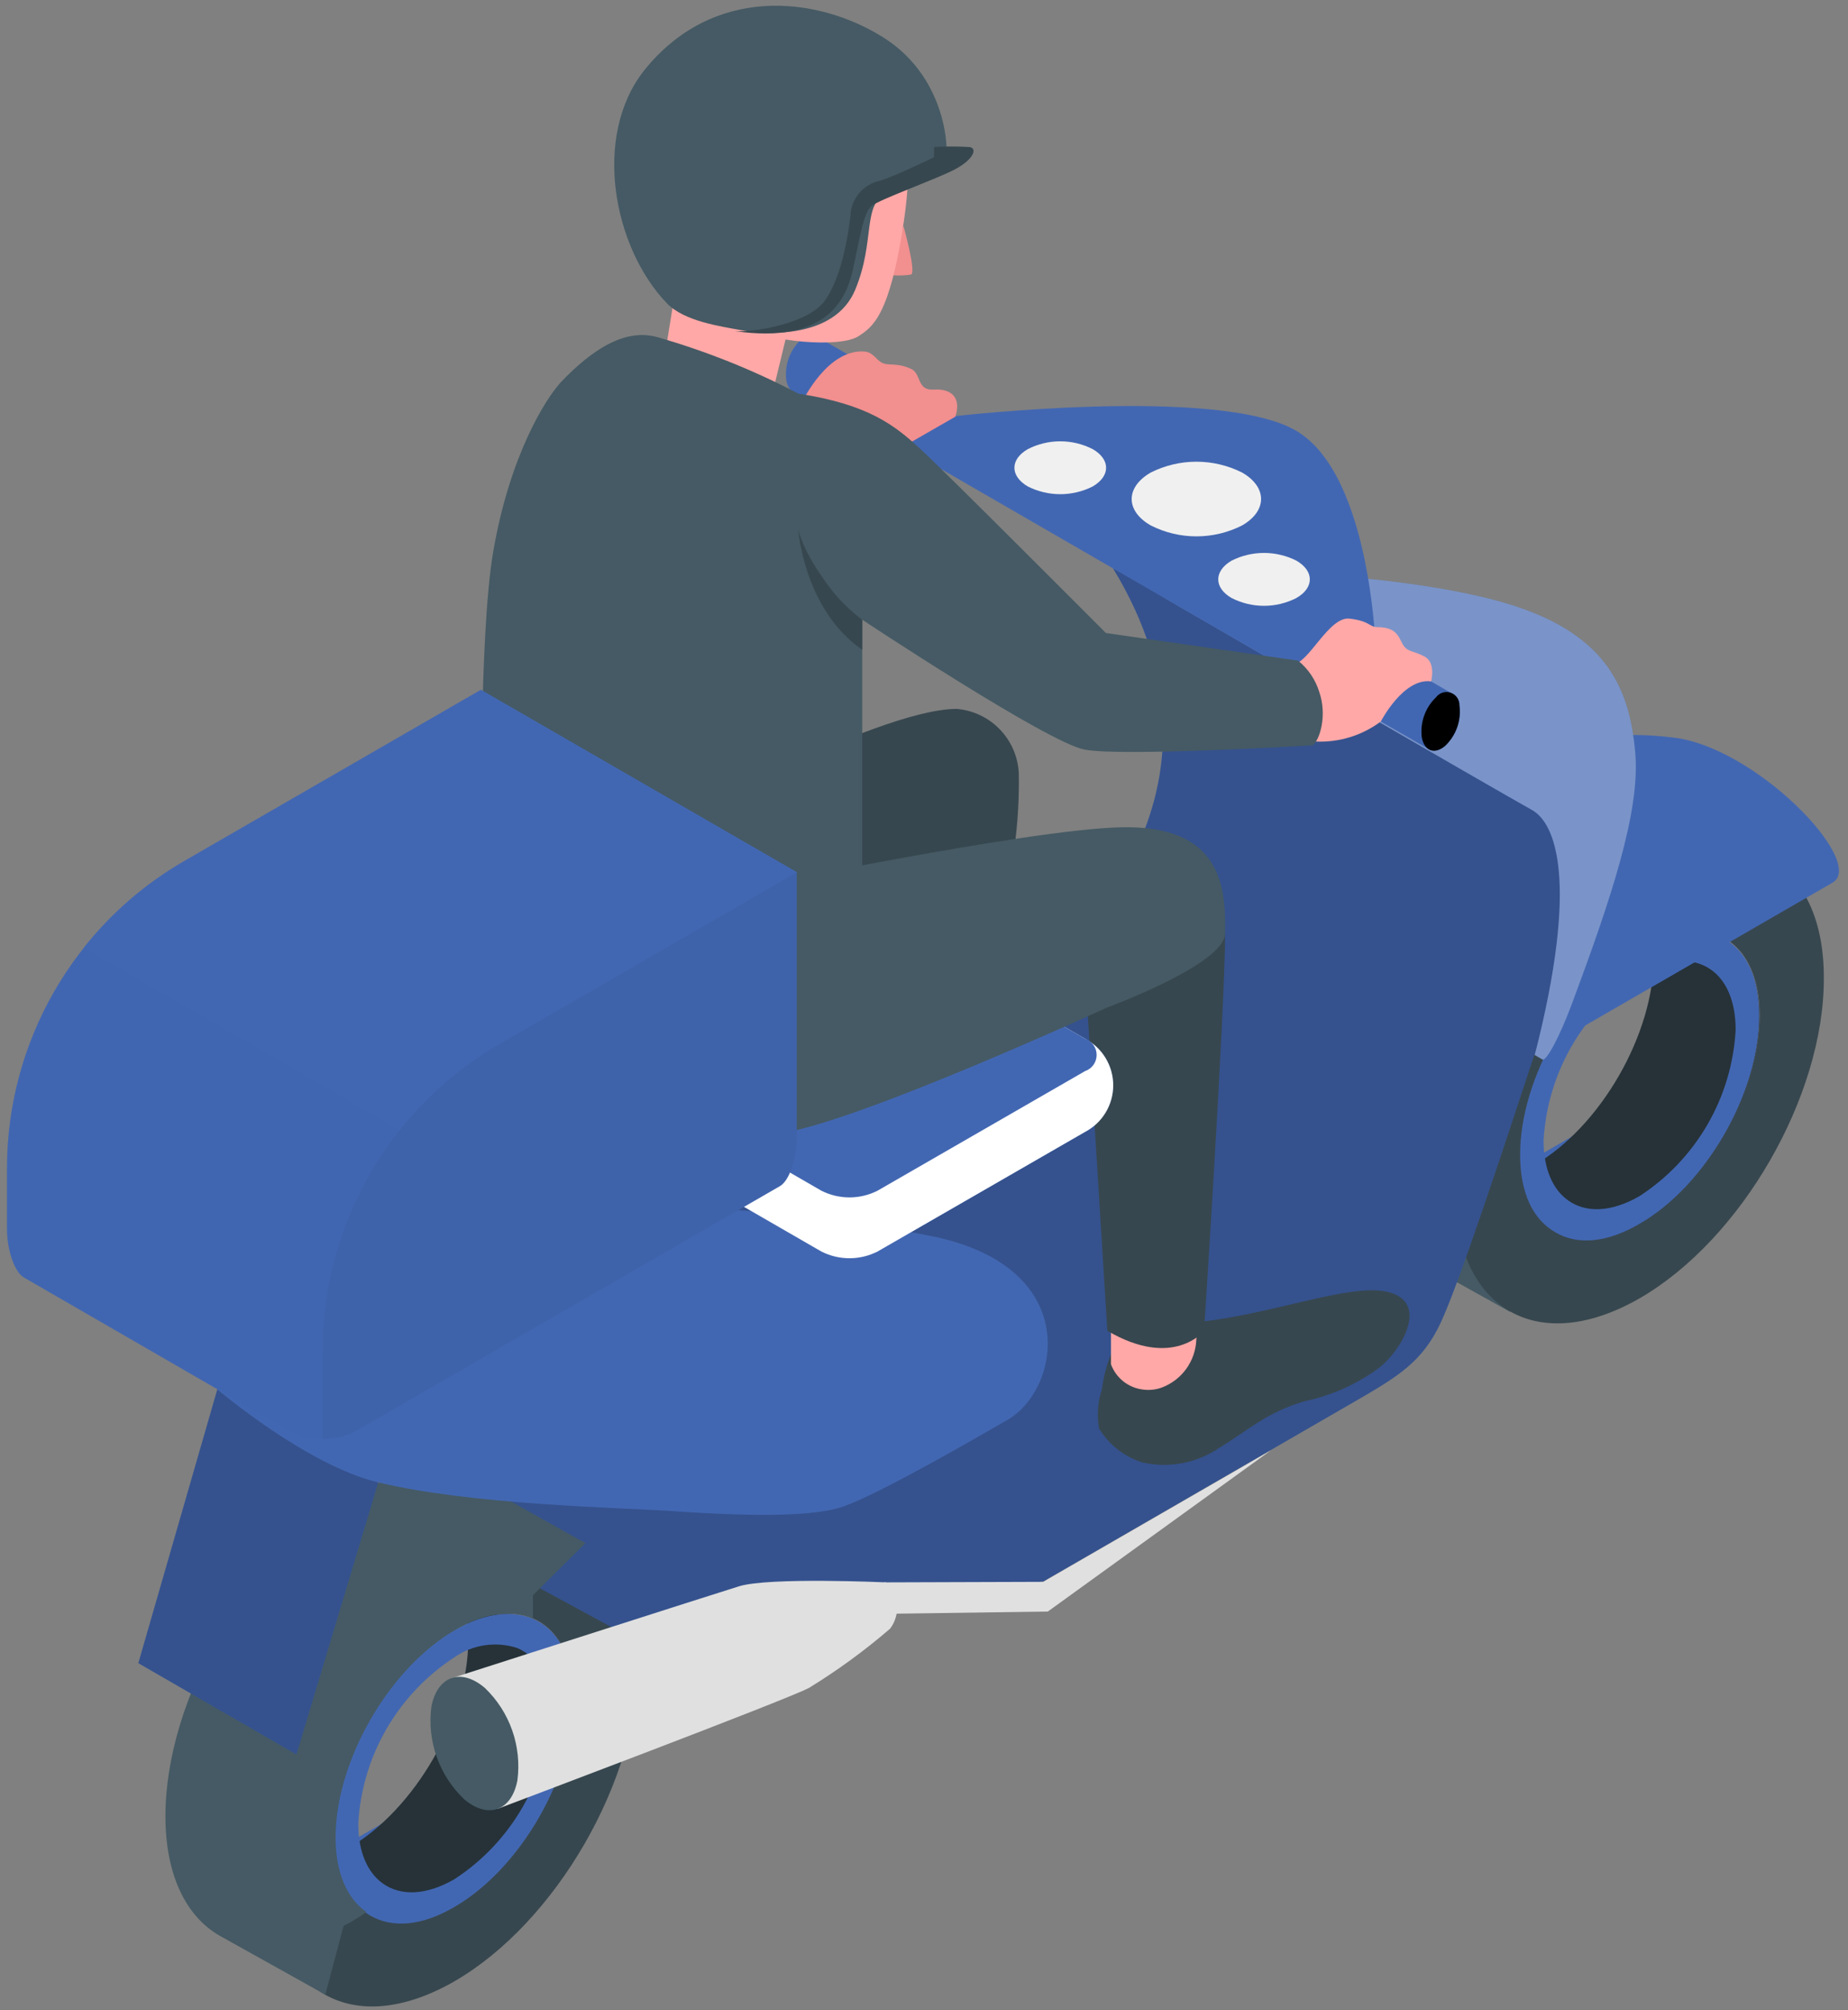 <svg width="171" height="186" viewBox="0 0 171 186" fill="none" xmlns="http://www.w3.org/2000/svg">
<rect x="0" y="0" width="171" height="186" fill="#808080" stroke="none"/>
<path d="M29.864 177.528L44.48 169.08L39.608 166.272L24.992 174.708L29.864 177.528Z" fill="#4267B2"/>
<path d="M59.108 160.644L73.736 152.196L68.852 149.388L54.236 157.824L59.108 160.644Z" fill="#4267B2"/>
<path d="M53.096 157.2C53.096 164.256 48.152 172.8 42.044 176.4C38.792 178.284 35.864 178.344 33.848 176.928C33.035 176.289 32.368 175.485 31.89 174.568C31.412 173.652 31.134 172.644 31.076 171.612C31.486 171.42 31.887 171.208 32.276 170.976C38.384 167.46 43.328 158.88 43.328 151.776C43.334 151.25 43.302 150.725 43.232 150.204C44.147 149.72 45.154 149.431 46.187 149.357C47.219 149.282 48.257 149.424 49.232 149.772C51.632 150.78 53.096 153.384 53.096 157.2Z" fill="#263238"/>
<path d="M54.092 142.704L53.888 142.584C50.816 140.952 46.688 141.252 42.044 143.916C32.624 149.352 24.98 162.576 24.98 173.46C24.98 178.932 26.912 182.76 30.032 184.536C33.152 186.312 37.364 186.012 42.032 183.336C51.452 177.9 59.084 164.664 59.084 153.78C59.096 148.308 57.2 144.48 54.092 142.704ZM42.092 176.376C38.828 178.26 35.9 178.32 33.884 176.892C32.108 175.692 31.028 173.292 31.028 169.992C31.028 162.948 35.984 154.392 42.092 150.792C44.876 149.184 47.408 148.908 49.292 149.736C51.62 150.732 53.084 153.336 53.084 157.176C53.096 164.28 48.152 172.86 42.044 176.4L42.092 176.376Z" fill="#37474F"/>
<path d="M49.856 150.06L49.724 149.988C47.732 148.92 45.032 149.124 42.044 150.84C35.936 154.368 30.98 162.948 30.98 170.04C30.98 173.64 32.18 176.04 34.256 177.24C36.332 178.44 39.056 178.2 42.044 176.448C48.152 172.92 53.096 164.34 53.096 157.248C53.096 153.696 51.86 151.2 49.856 150.06ZM42.044 173.88C39.428 175.392 37.076 175.44 35.444 174.288C34.028 173.292 33.152 171.384 33.152 168.744C33.32 165.66 34.213 162.658 35.758 159.983C37.303 157.308 39.456 155.035 42.044 153.348C42.885 152.761 43.851 152.378 44.865 152.23C45.88 152.083 46.915 152.173 47.888 152.496C49.76 153.3 50.936 155.388 50.936 158.496C50.769 161.579 49.877 164.579 48.331 167.252C46.786 169.925 44.632 172.196 42.044 173.88Z" fill="#4267B2"/>
<path d="M88.352 143.748L102.98 135.312L98.108 132.492L83.48 140.94L88.352 143.748Z" fill="#4267B2"/>
<path d="M117.608 126.864L132.224 118.428L127.352 115.608L112.724 124.056L117.608 126.864Z" fill="#4267B2"/>
<path d="M146.852 109.98L161.468 101.544L156.596 98.724L141.968 107.172L146.852 109.98Z" fill="#4267B2"/>
<path d="M74.072 31.464C74.225 31.26 74.439 31.11 74.683 31.035C74.927 30.961 75.188 30.966 75.429 31.051C75.67 31.135 75.877 31.294 76.022 31.504C76.166 31.714 76.24 31.965 76.232 32.22C76.326 32.903 76.256 33.599 76.029 34.249C75.801 34.9 75.423 35.488 74.924 35.964C73.964 36.792 72.992 36.456 72.764 35.208C72.671 34.525 72.741 33.83 72.969 33.179C73.196 32.528 73.574 31.941 74.072 31.464Z" fill="#4267B2"/>
<path d="M85.328 36.768L75.548 31.116L73.4 36.288L83.216 41.952L85.328 36.768Z" fill="#4267B2"/>
<path d="M83.828 37.092C84.788 36.276 85.748 36.612 85.988 37.86C86.076 38.542 86.003 39.235 85.774 39.884C85.544 40.532 85.166 41.117 84.668 41.592C83.708 42.42 82.736 42.084 82.508 40.836C82.421 40.152 82.494 39.458 82.724 38.807C82.953 38.157 83.331 37.57 83.828 37.092Z" fill="#4267B2"/>
<path d="M158.996 84.42C158.996 84.66 158.996 84.876 158.996 85.116C158.996 85.596 158.996 86.088 158.996 86.58C157.052 85.752 154.52 86.028 151.736 87.636C145.628 91.164 140.672 99.744 140.672 106.836C140.672 110.124 141.752 112.5 143.528 113.736C143.029 114.091 142.513 114.419 141.98 114.72L141.416 115.008L139.724 121.38L129.932 115.92C126.836 114.132 124.928 110.316 124.928 104.868C124.928 93.984 132.56 80.76 141.98 75.312C146.636 72.624 150.848 72.348 153.98 74.112L163.58 79.488L163.784 79.608L158.996 84.42Z" fill="#455A64"/>
<path d="M163.772 79.5L163.568 79.38C160.496 77.748 156.368 78.048 151.724 80.712C142.304 86.148 134.66 99.372 134.66 110.256C134.66 115.728 136.592 119.556 139.712 121.332C142.832 123.108 147.044 122.808 151.712 120.132C161.132 114.696 168.764 101.46 168.764 90.576C168.8 85.104 166.868 81.276 163.772 79.5ZM151.772 113.172C148.508 115.056 145.58 115.116 143.564 113.688C141.788 112.488 140.708 110.088 140.708 106.788C140.708 99.744 145.664 91.188 151.772 87.588C154.556 85.98 157.088 85.704 159.032 86.532C161.36 87.528 162.824 90.132 162.824 93.972C162.8 101.076 157.832 109.656 151.724 113.172H151.772Z" fill="#37474F"/>
<path d="M162.8 94.02C162.8 101.076 157.856 109.62 151.748 113.22C148.496 115.104 145.568 115.164 143.552 113.748C142.739 113.109 142.072 112.305 141.594 111.388C141.116 110.472 140.838 109.464 140.78 108.432C141.19 108.24 141.591 108.028 141.98 107.796C148.088 104.28 153.032 95.7 153.032 88.596C153.038 88.07 153.006 87.545 152.936 87.024C153.851 86.54 154.858 86.251 155.891 86.177C156.924 86.102 157.961 86.244 158.936 86.592C161.312 87.6 162.8 90.18 162.8 94.02Z" fill="#263238"/>
<path d="M159.536 86.856L159.404 86.772C157.412 85.716 154.7 85.908 151.724 87.636C145.616 91.164 140.66 99.732 140.66 106.836C140.66 110.436 141.86 112.836 143.936 114.036C146.012 115.236 148.736 114.984 151.724 113.232C157.832 109.716 162.776 101.136 162.776 94.032C162.8 90.492 161.6 88.008 159.536 86.856ZM151.724 110.664C149.096 112.188 146.744 112.236 145.124 111.084C143.696 110.088 142.832 108.18 142.832 105.54C143 102.456 143.893 99.454 145.438 96.779C146.983 94.104 149.136 91.831 151.724 90.144C153.956 88.848 155.996 88.62 157.556 89.292C159.428 90.096 160.604 92.184 160.604 95.292C160.437 98.372 159.546 101.369 158.003 104.04C156.46 106.711 154.309 108.981 151.724 110.664Z" fill="#4267B2"/>
<path d="M141.968 97.608L169.568 81.672C172.772 79.812 162.368 68.952 154.628 68.22C150.367 67.705 146.045 68.115 141.956 69.42C141.956 69.42 147.848 76.968 146.84 81.252C145.832 85.536 141.968 97.608 141.968 97.608Z" fill="#4267B2"/>
<path d="M102.98 52.572C102.98 52.572 142.988 72.756 144.716 73.968C146.444 75.18 144.716 89.256 141.968 97.608C139.22 105.96 134.996 118.8 133.304 122.4C131.612 126 129.404 127.344 125.348 129.684L96.548 146.328L57.56 151.08L42.08 142.68L46.112 117.348C46.112 117.348 87.548 95.304 93.224 92.028C98.9 88.752 115.688 73.38 102.98 52.572Z" fill="#4267B2"/>
<path opacity="0.2" d="M102.98 52.572C102.98 52.572 142.988 72.756 144.716 73.968C146.444 75.18 144.716 89.256 141.968 97.608C139.22 105.96 134.996 118.8 133.304 122.4C131.612 126 129.404 127.344 125.348 129.684L96.548 146.328L57.56 151.08L42.08 142.68L46.112 117.348C46.112 117.348 87.548 95.304 93.224 92.028C98.9 88.752 115.688 73.38 102.98 52.572Z" fill="black"/>
<path d="M145.484 92.796C149.084 83.124 151.772 75.108 151.316 69.696C150.764 63.276 148.364 58.032 137.78 55.392C127.196 52.752 112.4 52.8 112.4 52.8L107.9 55.404C107.9 55.404 138.332 73.044 141.788 74.964C143.9 76.164 146.156 81.456 142.016 97.62L142.724 98.028C143.072 98.244 144.332 95.904 145.484 92.796Z" fill="#4267B2"/>
<path opacity="0.3" d="M145.484 92.796C149.084 83.124 151.772 75.108 151.316 69.696C150.764 63.276 148.364 58.032 137.78 55.392C127.196 52.752 112.4 52.8 112.4 52.8L107.9 55.404C107.9 55.404 138.332 73.044 141.788 74.964C143.9 76.164 146.156 81.456 142.016 97.62L142.724 98.028C143.072 98.244 144.332 95.904 145.484 92.796Z" fill="white"/>
<path d="M122.432 63.828L127.352 61.02C127.352 61.02 127.064 43.968 119.888 39.828C112.712 35.688 88.352 38.508 88.352 38.508L83.48 41.316L122.432 63.828Z" fill="#4267B2"/>
<path d="M106.472 43.728C104.132 45.084 104.132 47.268 106.472 48.612C107.784 49.28 109.236 49.628 110.708 49.628C112.18 49.628 113.632 49.28 114.944 48.612C117.272 47.268 117.272 45.072 114.944 43.728C113.63 43.066 112.179 42.72 110.708 42.72C109.237 42.72 107.786 43.066 106.472 43.728Z" fill="#F0F0F0"/>
<path d="M113.96 51.876C112.316 52.836 112.316 54.384 113.96 55.332C114.889 55.807 115.917 56.055 116.96 56.055C118.003 56.055 119.031 55.807 119.96 55.332C121.616 54.384 121.616 52.836 119.96 51.876C119.03 51.407 118.002 51.162 116.96 51.162C115.918 51.162 114.89 51.407 113.96 51.876Z" fill="#F0F0F0"/>
<path d="M95.108 41.556C93.452 42.504 93.452 44.052 95.108 45.012C96.038 45.481 97.066 45.726 98.108 45.726C99.15 45.726 100.178 45.481 101.108 45.012C102.764 44.052 102.764 42.504 101.108 41.556C100.179 41.081 99.151 40.833 98.108 40.833C97.065 40.833 96.037 41.081 95.108 41.556Z" fill="#F0F0F0"/>
<path d="M123.2 58.884C124.16 58.056 125.12 58.392 125.36 59.64C125.448 60.324 125.375 61.019 125.146 61.669C124.917 62.319 124.538 62.907 124.04 63.384C123.887 63.588 123.673 63.738 123.429 63.813C123.185 63.887 122.924 63.882 122.683 63.797C122.442 63.713 122.235 63.554 122.09 63.344C121.946 63.134 121.872 62.883 121.88 62.628C121.788 61.944 121.859 61.248 122.089 60.597C122.318 59.946 122.699 59.359 123.2 58.884Z" fill="#4267B2"/>
<path d="M134.396 64.188L124.604 58.536L122.468 63.708L132.272 69.36L134.396 64.188Z" fill="#4267B2"/>
<path d="M132.884 64.512C133.037 64.308 133.251 64.158 133.495 64.083C133.739 64.009 134 64.014 134.241 64.099C134.482 64.183 134.689 64.342 134.834 64.552C134.978 64.762 135.052 65.013 135.044 65.268C135.135 65.952 135.063 66.648 134.834 67.299C134.604 67.949 134.224 68.537 133.724 69.012C132.764 69.84 131.804 69.492 131.564 68.256C131.475 67.572 131.547 66.877 131.777 66.226C132.006 65.576 132.385 64.989 132.884 64.512Z" fill="#4267B2"/>
<path d="M132.884 64.512C133.037 64.308 133.251 64.158 133.495 64.083C133.739 64.009 134 64.014 134.241 64.099C134.482 64.183 134.689 64.342 134.834 64.552C134.978 64.762 135.052 65.013 135.044 65.268C135.135 65.952 135.063 66.648 134.834 67.299C134.604 67.949 134.224 68.537 133.724 69.012C132.764 69.84 131.804 69.492 131.564 68.256C131.475 67.572 131.547 66.877 131.777 66.226C132.006 65.576 132.385 64.989 132.884 64.512Z" fill="black"/>
<path d="M49.316 147.6C49.316 147.84 49.316 148.056 49.316 148.296C49.316 148.776 49.316 149.268 49.316 149.76C47.372 148.932 44.84 149.208 42.116 150.816C36.008 154.344 31.052 162.924 31.052 170.016C31.052 173.304 32.132 175.68 33.908 176.916C33.409 177.271 32.893 177.599 32.36 177.9L31.796 178.188L30.104 184.56L20.312 179.1C17.216 177.312 15.308 173.496 15.308 168.048C15.308 157.164 22.94 143.94 32.36 138.492C37.016 135.804 41.228 135.528 44.36 137.292L53.96 142.668L54.164 142.788L49.316 147.6Z" fill="#455A64"/>
<path d="M20.108 128.556L12.8 153.888L27.428 162.336L35 137.16L20.108 128.556Z" fill="#4267B2"/>
<path opacity="0.2" d="M20.108 128.556L12.8 153.888L27.428 162.336L35 137.16L20.108 128.556Z" fill="black"/>
<path d="M20.108 128.556C20.108 128.556 28.4 135.6 35 137.16C43.664 139.26 57.44 139.488 62.324 139.824C69.788 140.34 75.428 140.328 78.068 139.38C81.488 138.18 90.68 132.84 93.224 131.376C98.096 128.568 100.172 117.516 86.744 114.492C77.665 112.611 68.416 111.666 59.144 111.672L20.108 128.556Z" fill="#4267B2"/>
<path d="M102.8 125.316C102.383 126.36 102.1 127.453 101.96 128.568C101.573 129.727 101.483 130.965 101.696 132.168C102.611 133.681 104.05 134.804 105.74 135.324C106.957 135.595 108.217 135.612 109.442 135.374C110.666 135.137 111.828 134.65 112.856 133.944C115.34 132.456 117.212 130.656 120.74 129.648C123.262 129.114 125.637 128.037 127.7 126.492C129.656 124.92 132.272 120.576 128.528 119.568C124.784 118.56 116.648 122.112 109.232 122.436L102.8 125.316Z" fill="#37474F"/>
<path d="M102.8 120.684V126.228C103.027 126.851 103.422 127.399 103.94 127.812C104.459 128.225 105.082 128.487 105.74 128.568C106.343 128.656 106.958 128.59 107.528 128.376C108.427 128.033 109.206 127.434 109.769 126.654C110.332 125.873 110.654 124.945 110.696 123.984L110.912 120.684H102.8Z" fill="#FFA8A7"/>
<path d="M113.36 86.4C113.36 93.3 111.416 123.132 111.416 123.132C111.416 123.132 108.596 126.732 102.464 123.132L100.4 89.796L113.36 86.4Z" fill="#37474F"/>
<path d="M81.2 115.8L100.4 104.736C101.187 104.323 101.846 103.703 102.305 102.942C102.765 102.182 103.008 101.311 103.008 100.422C103.008 99.533 102.765 98.662 102.305 97.901C101.846 97.141 101.187 96.521 100.4 96.108L86.096 87.852C85.291 87.444 84.401 87.231 83.498 87.231C82.595 87.231 81.705 87.444 80.9 87.852L61.7 98.916C60.917 99.332 60.261 99.953 59.804 100.713C59.347 101.473 59.106 102.343 59.106 103.23C59.106 104.117 59.347 104.987 59.804 105.747C60.261 106.507 60.917 107.128 61.7 107.544L76.004 115.8C76.809 116.208 77.699 116.421 78.602 116.421C79.505 116.421 80.395 116.208 81.2 115.8Z" fill="#4267B2"/>
<path d="M81.2 115.8L100.4 104.736C101.187 104.323 101.846 103.703 102.305 102.942C102.765 102.182 103.008 101.311 103.008 100.422C103.008 99.533 102.765 98.662 102.305 97.901C101.846 97.141 101.187 96.521 100.4 96.108L86.096 87.852C85.291 87.444 84.401 87.231 83.498 87.231C82.595 87.231 81.705 87.444 80.9 87.852L61.7 98.916C60.917 99.332 60.261 99.953 59.804 100.713C59.347 101.473 59.106 102.343 59.106 103.23C59.106 104.117 59.347 104.987 59.804 105.747C60.261 106.507 60.917 107.128 61.7 107.544L76.004 115.8C76.809 116.208 77.699 116.421 78.602 116.421C79.505 116.421 80.395 116.208 81.2 115.8Z" fill="white"/>
<path d="M61.7 101.916L76.004 110.172C76.809 110.58 77.699 110.793 78.602 110.793C79.505 110.793 80.395 110.58 81.2 110.172L100.4 99.108C100.713 99.002 100.986 98.8 101.179 98.531C101.371 98.262 101.475 97.939 101.475 97.608C101.475 97.277 101.371 96.954 101.179 96.685C100.986 96.416 100.713 96.214 100.4 96.108L86.096 87.852C85.291 87.444 84.401 87.231 83.498 87.231C82.595 87.231 81.705 87.444 80.9 87.852L61.7 98.916C61.387 99.022 61.114 99.224 60.922 99.493C60.729 99.762 60.625 100.085 60.625 100.416C60.625 100.747 60.729 101.07 60.922 101.339C61.114 101.608 61.387 101.81 61.7 101.916Z" fill="#4267B2"/>
<path d="M73.4 28.476L70.964 38.52L60.5 39.156L62.756 25.236L73.4 28.476Z" fill="#FFA8A7"/>
<path d="M83.6 20.916C83.6 20.916 84.8 25.164 84.308 25.404C83.552 25.519 82.784 25.519 82.028 25.404L83.6 20.916Z" fill="#F28F8F"/>
<path d="M81.596 7.356C83.276 9.336 84.812 12.588 83.624 20.556C82.328 29.268 80.72 30.276 79.424 31.116C77.732 32.22 70.964 31.632 69.056 30.24C66.764 28.572 63.224 23.28 62.384 18.06C61.4 11.928 63.452 5.124 67.964 3.96C74.312 2.316 80.168 5.676 81.596 7.356Z" fill="#FFA8A7"/>
<path d="M61.7 28.056C63.32 29.736 66.644 30.192 68.732 30.576C70.82 30.96 77.24 31.38 79.136 26.808C81.032 22.236 79.736 18.948 82.064 17.844C84.392 16.74 86.72 16.02 87.332 15.444C87.944 14.868 87.956 7.344 81.704 3.444C75.452 -0.456 65.876 -1.356 59.576 6.552C54.8 12.66 56.756 22.896 61.7 28.056Z" fill="#455A64"/>
<path d="M68 30.636C69.62 30.78 74.744 29.976 76.292 27.864C77.84 25.752 78.464 21.972 78.692 19.992C78.713 19.212 78.999 18.463 79.503 17.867C80.007 17.272 80.698 16.866 81.464 16.716C83.012 16.224 86.432 14.544 86.432 14.544V13.608C87.535 13.539 88.641 13.539 89.744 13.608C90.464 13.74 90.068 14.808 88.244 15.732C86.42 16.656 81.416 18.444 80.648 19.056C79.88 19.668 79.52 22.248 78.908 24.996C78.296 27.744 76.4 31.848 68 30.636Z" fill="#37474F"/>
<path d="M82.4 42L88.4 38.556C88.976 36.816 88.052 35.94 86.42 36.048C84.788 36.156 85.292 34.572 84.296 34.128C82.988 33.528 82.244 33.864 81.656 33.588C81.068 33.312 80.816 32.616 80.048 32.532C76.616 32.208 74.276 37.104 74.276 37.104L82.4 42Z" fill="#F28F8F"/>
<path d="M41.672 86.064C41.672 86.064 68.18 72.924 72.8 70.8C77.42 68.676 84.668 65.592 88.52 65.592C90.025 65.716 91.435 66.379 92.491 67.46C93.547 68.54 94.178 69.964 94.268 71.472C94.318 73.787 94.185 76.102 93.872 78.396C86.589 80.785 79.147 82.658 71.6 84C60.572 85.92 41.672 86.064 41.672 86.064Z" fill="#37474F"/>
<path d="M44.552 78.468C44.552 83.916 44.036 89.58 46.304 93.564C48.572 97.548 60.86 106.764 72.428 104.832C79.988 103.56 102.428 93.228 102.428 93.228C102.428 93.228 113.312 89.232 113.36 86.388C113.432 82.2 113.144 76.296 103.652 76.548C95 76.776 69.476 82.104 69.476 82.104L44.552 78.468Z" fill="#455A64"/>
<path d="M51.956 35.304C56.06 31.02 58.832 30.66 60.8 31.188C65.323 32.482 69.702 34.236 73.868 36.42C73.868 36.42 72.284 51.756 79.784 56.172V80.076C79.784 80.076 79.556 82.668 76.292 85.248C73.412 87.516 66.896 89.808 59.12 89.16C49.88 88.392 44.552 78.468 44.552 78.468C44.552 78.468 44.312 58.92 45.62 51.156C47.156 42.096 50.54 36.792 51.956 35.304Z" fill="#455A64"/>
<path d="M79.784 57.336C79.784 57.336 75.248 53.736 73.868 49.056C73.868 49.056 74.408 56.4 79.784 60.12V57.336Z" fill="#37474F"/>
<path d="M121.772 68.616C123.926 68.705 126.046 68.048 127.772 66.756C127.772 66.756 129.86 62.7 132.428 63.048C132.428 63.048 132.884 61.32 131.828 60.756C130.772 60.192 130.316 60.348 129.884 59.748C129.452 59.148 129.404 58.032 127.484 58.032C126.692 58.032 126.8 57.468 124.88 57.24C122.96 57.012 121.064 61.44 119.66 61.44L121.772 68.616Z" fill="#FFA8A7"/>
<path d="M73.868 36.42C80.456 37.44 82.844 39.396 85.244 41.616C87.644 43.836 102.332 58.572 102.332 58.572L120.116 61.128C121.051 61.885 121.736 62.905 122.084 64.056C122.804 66.144 122.156 68.424 121.472 68.964C121.472 68.964 103.832 70.02 100.364 69.36C96.896 68.7 79.724 57.3 79.724 57.3C78.083 56.062 76.706 54.508 75.676 52.729C74.645 50.951 73.981 48.983 73.724 46.944C72.608 39.708 73.868 36.42 73.868 36.42Z" fill="#455A64"/>
<path d="M58.052 99.804L30.8 133.068C30.497 133.106 30.193 133.126 29.888 133.128C28.807 133.145 27.739 132.893 26.78 132.396L3.764 119.1L2.204 118.2C1.352 117.708 0.644 115.692 0.644 113.7V108.096C0.643 102.339 2.157 96.684 5.035 91.698C7.912 86.712 12.051 82.571 17.036 79.692L44.516 63.828L73.76 80.712L58.052 99.804Z" fill="#4267B2"/>
<g opacity="0.1">
<path opacity="0.1" d="M58.052 99.804L30.8 133.068C30.497 133.106 30.193 133.126 29.888 133.128C28.807 133.145 27.739 132.893 26.78 132.396L3.764 119.1L2.204 118.2C1.352 117.708 0.644 115.692 0.644 113.7V108.096C0.643 102.339 2.157 96.684 5.035 91.698C7.912 86.712 12.051 82.571 17.036 79.692L44.516 63.828L73.76 80.712L58.052 99.804Z" fill="black"/>
</g>
<path d="M48.656 111.276L73.724 80.724L44.48 63.84L17.012 79.692C13.459 81.749 10.324 84.456 7.772 87.672L48.656 111.276Z" fill="#4267B2"/>
<path d="M73.724 105.252C73.724 107.244 73.028 109.26 72.164 109.752L70.604 110.652L32.972 132.384C32.287 132.753 31.537 132.985 30.764 133.068C30.462 133.106 30.157 133.126 29.852 133.128V124.98C29.851 119.222 31.367 113.565 34.246 108.579C37.126 103.593 41.268 99.453 46.256 96.576L49.364 94.788L73.724 80.712V105.252Z" fill="#4267B2"/>
<g opacity="0.2">
<path opacity="0.2" d="M73.724 105.252C73.724 107.244 73.028 109.26 72.164 109.752L70.604 110.652L32.972 132.384C32.287 132.753 31.537 132.985 30.764 133.068C30.462 133.106 30.157 133.126 29.852 133.128V124.98C29.851 119.222 31.367 113.565 34.246 108.579C37.126 103.593 41.268 99.453 46.256 96.576L49.364 94.788L73.724 80.712V105.252Z" fill="black"/>
</g>
<path d="M81.8 146.412L96.524 146.364L117.596 134.196L96.956 149.112L81.416 149.328L81.8 146.412Z" fill="#E0E0E0"/>
<path d="M46.052 167.364C46.052 167.364 72.596 157.356 74.852 156.18C77.5 154.557 80.012 152.723 82.364 150.696C82.844 150.061 83.07 149.27 82.996 148.477C82.923 147.685 82.556 146.948 81.968 146.412C81.968 146.412 71.168 145.92 68.396 146.772C66.848 147.24 41.864 155.256 41.864 155.256L46.052 167.364Z" fill="#E0E0E0"/>
<path d="M44.864 156.18C42.668 154.296 40.46 155.076 39.92 157.908C39.714 159.471 39.879 161.06 40.402 162.546C40.926 164.033 41.792 165.375 42.932 166.464C45.128 168.348 47.336 167.58 47.876 164.736C48.081 163.173 47.916 161.585 47.392 160.098C46.869 158.612 46.003 157.269 44.864 156.18Z" fill="#455A64"/>
</svg>
